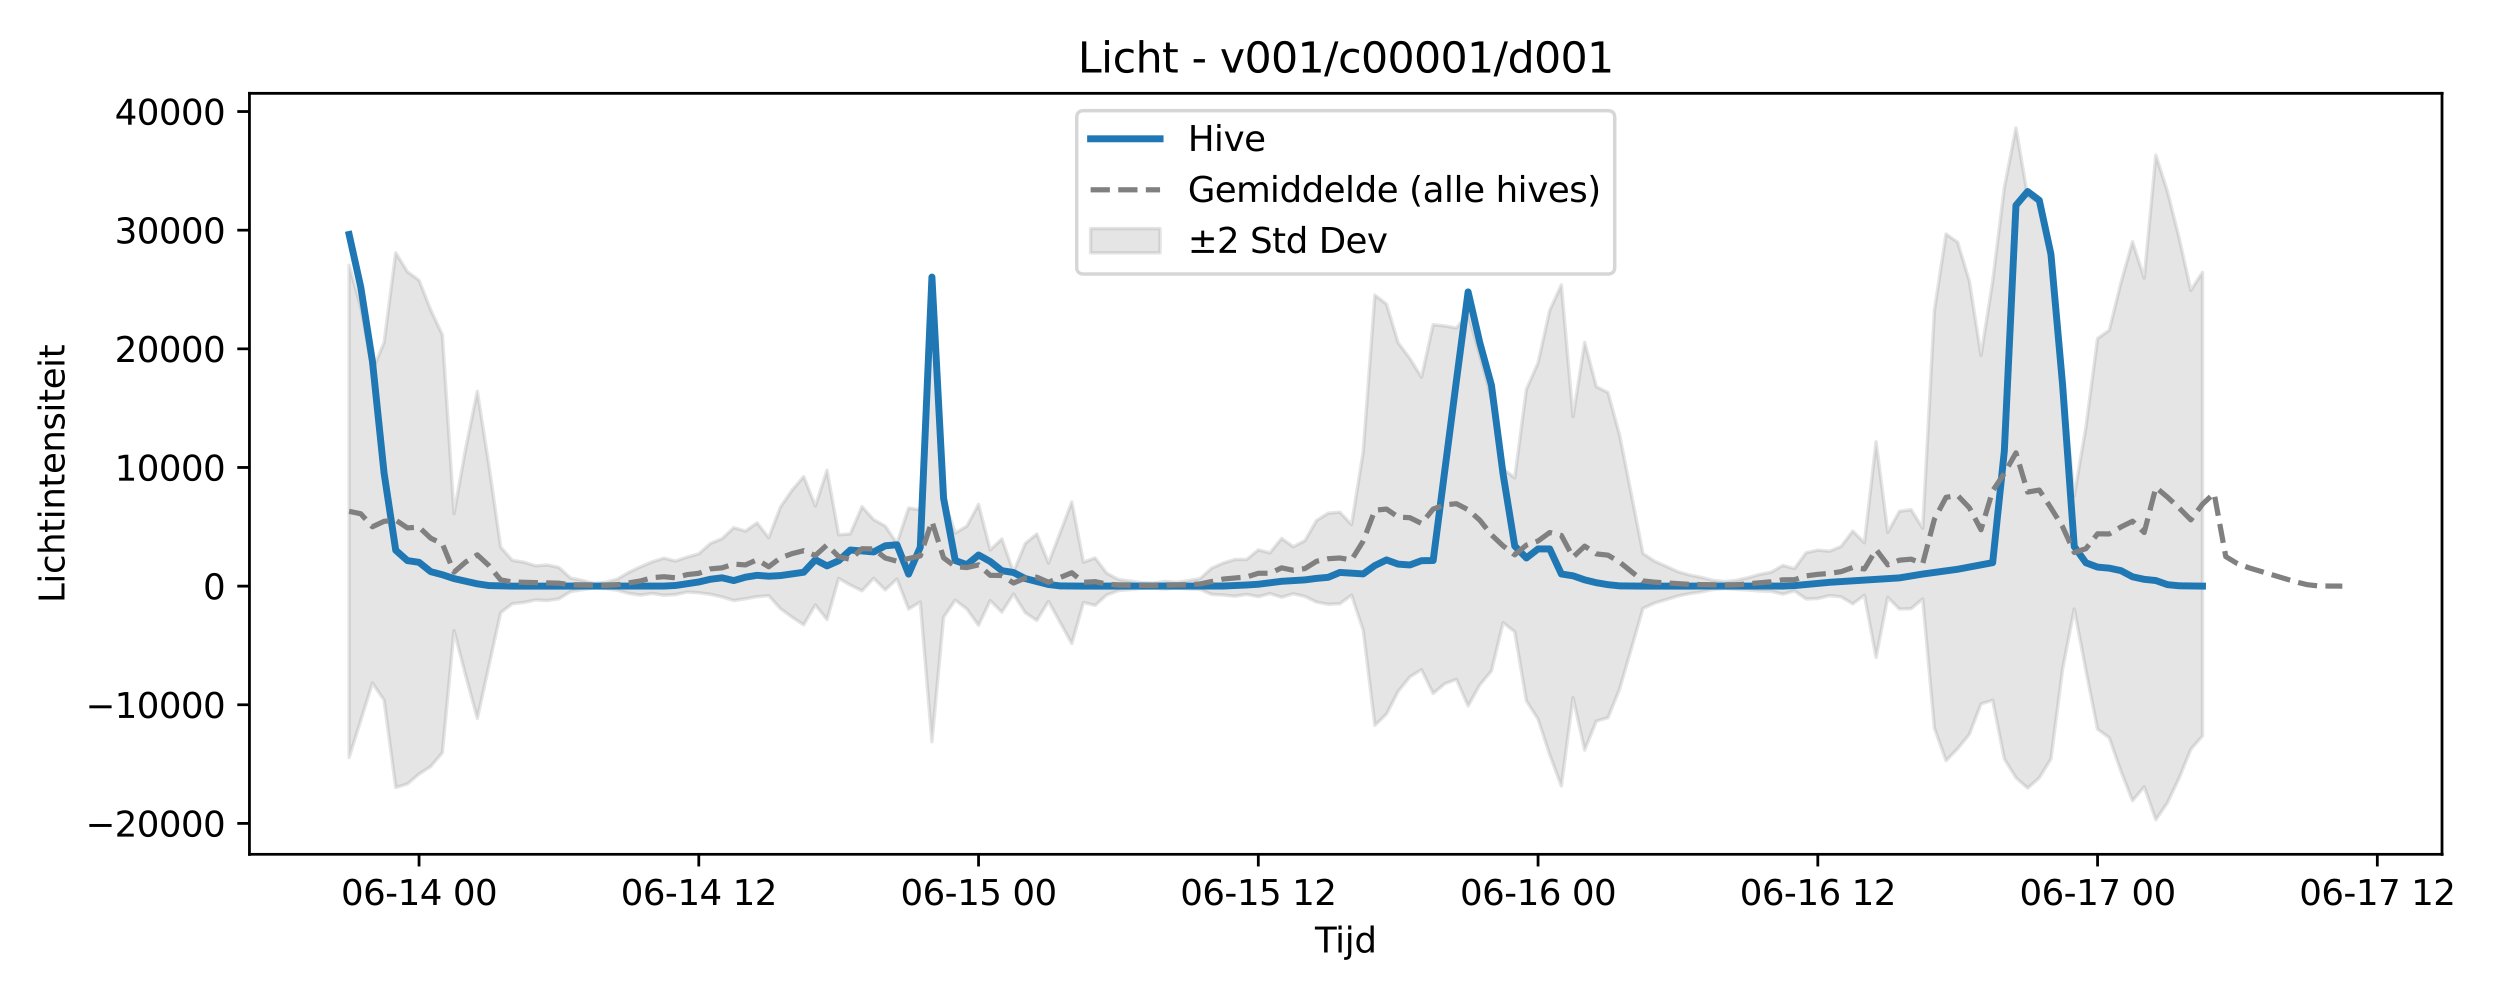 <?xml version="1.0" encoding="utf-8" standalone="no"?>
<!DOCTYPE svg PUBLIC "-//W3C//DTD SVG 1.1//EN"
  "http://www.w3.org/Graphics/SVG/1.1/DTD/svg11.dtd">
<svg xmlns:xlink="http://www.w3.org/1999/xlink" width="720pt" height="288pt" viewBox="0 0 720 288" xmlns="http://www.w3.org/2000/svg" version="1.1">
 <defs>
  <style type="text/css">*{stroke-linejoin: round; stroke-linecap: butt}</style>
 </defs>
 <g id="figure_1">
  <g id="patch_1">
   <path d="M 0 288 
L 720 288 
L 720 0 
L 0 0 
z
" style="fill: #ffffff"/>
  </g>
  <g id="axes_1">
   <g id="patch_2">
    <path d="M 71.84 246.04 
L 703.299 246.04 
L 703.299 26.88 
L 71.84 26.88 
z
" style="fill: #ffffff"/>
   </g>
   <g id="FillBetweenPolyCollection_1">
    <defs>
     <path id="m163618f707" d="M 100.543 -211.62 
L 100.543 -69.861 
L 103.9 -80.513 
L 107.257 -91.273 
L 110.614 -86.37 
L 113.971 -61.217 
L 117.328 -62.223 
L 120.685 -65.077 
L 124.042 -67.25 
L 127.399 -71.212 
L 130.756 -106.373 
L 134.113 -93.468 
L 137.47 -81.125 
L 140.827 -96.358 
L 144.184 -111.532 
L 147.541 -114.137 
L 150.898 -114.496 
L 154.255 -115.208 
L 157.612 -115.042 
L 160.969 -115.535 
L 164.326 -117.62 
L 167.683 -118.155 
L 171.041 -118.686 
L 174.398 -118.492 
L 177.755 -118.012 
L 181.112 -117.095 
L 184.469 -116.61 
L 187.826 -117.082 
L 191.183 -116.559 
L 194.54 -116.765 
L 197.897 -117.484 
L 201.254 -117.279 
L 204.611 -116.839 
L 207.968 -116.068 
L 211.325 -115.056 
L 214.682 -115.552 
L 218.039 -116.162 
L 221.396 -116.434 
L 224.753 -112.716 
L 228.11 -110.261 
L 231.467 -108.065 
L 234.824 -113.762 
L 238.181 -109.57 
L 241.538 -121.41 
L 244.895 -119.507 
L 248.252 -117.844 
L 251.609 -121.451 
L 254.966 -118.106 
L 258.324 -121.234 
L 261.681 -112.611 
L 265.038 -114.618 
L 268.395 -74.378 
L 271.752 -110.25 
L 275.109 -115.155 
L 278.466 -112.595 
L 281.823 -107.914 
L 285.18 -115.03 
L 288.537 -111.712 
L 291.894 -116.92 
L 295.251 -111.573 
L 298.608 -109.309 
L 301.965 -114.801 
L 305.322 -108.74 
L 308.679 -102.659 
L 312.036 -114.487 
L 315.393 -113.664 
L 318.75 -116.665 
L 322.107 -117.897 
L 325.464 -118.2 
L 328.821 -118.581 
L 332.178 -118.687 
L 335.535 -118.357 
L 338.892 -118.63 
L 342.25 -118.407 
L 345.607 -118.287 
L 348.964 -116.803 
L 352.321 -116.635 
L 355.678 -116.285 
L 359.035 -116.811 
L 362.392 -116.166 
L 365.749 -117.049 
L 369.106 -115.983 
L 372.463 -116.992 
L 375.82 -116.238 
L 379.177 -114.603 
L 382.534 -113.967 
L 385.891 -114.124 
L 389.248 -116.587 
L 392.605 -106.515 
L 395.962 -79.109 
L 399.319 -82.362 
L 402.676 -88.894 
L 406.033 -93.043 
L 409.39 -95.142 
L 412.747 -88.27 
L 416.104 -91.09 
L 419.461 -92.335 
L 422.818 -84.683 
L 426.176 -90.737 
L 429.533 -94.744 
L 432.89 -108.651 
L 436.247 -106.047 
L 439.604 -86.151 
L 442.961 -80.887 
L 446.318 -70.666 
L 449.675 -61.631 
L 453.032 -87.084 
L 456.389 -71.981 
L 459.746 -80.326 
L 463.103 -81.302 
L 466.46 -89.608 
L 469.817 -101.139 
L 473.174 -112.784 
L 476.531 -114.318 
L 479.888 -115.324 
L 483.245 -116.359 
L 486.602 -117.036 
L 489.959 -117.527 
L 493.316 -118.218 
L 496.673 -118.494 
L 500.03 -118.268 
L 503.387 -118.079 
L 506.744 -117.798 
L 510.101 -117.703 
L 513.459 -116.878 
L 516.816 -117.828 
L 520.173 -115.484 
L 523.53 -115.628 
L 526.887 -116.454 
L 530.244 -116.121 
L 533.601 -114.074 
L 536.958 -116.587 
L 540.315 -98.667 
L 543.672 -115.979 
L 547.029 -112.597 
L 550.386 -112.692 
L 553.743 -115.501 
L 557.1 -78.341 
L 560.457 -68.92 
L 563.814 -72.391 
L 567.171 -76.503 
L 570.528 -85.272 
L 573.885 -86.346 
L 577.242 -69.448 
L 580.599 -64.003 
L 583.956 -61.027 
L 587.313 -63.995 
L 590.67 -69.428 
L 594.027 -95.313 
L 597.385 -112.607 
L 600.742 -94.965 
L 604.099 -77.996 
L 607.456 -75.56 
L 610.813 -65.965 
L 614.17 -57.398 
L 617.527 -61.376 
L 620.884 -51.922 
L 624.241 -56.845 
L 627.598 -63.935 
L 630.955 -72.19 
L 634.312 -76.044 
L 634.312 -209.554 
L 634.312 -209.554 
L 630.955 -204.375 
L 627.598 -219.443 
L 624.241 -232.795 
L 620.884 -243.323 
L 617.527 -207.906 
L 614.17 -218.376 
L 610.813 -206.476 
L 607.456 -192.883 
L 604.099 -190.521 
L 600.742 -164.98 
L 597.385 -145.197 
L 594.027 -177.292 
L 590.67 -214.006 
L 587.313 -229.735 
L 583.956 -231.558 
L 580.599 -251.158 
L 577.242 -233.904 
L 573.885 -206.949 
L 570.528 -185.611 
L 567.171 -207.057 
L 563.814 -218.211 
L 560.457 -220.609 
L 557.1 -198.549 
L 553.743 -135.871 
L 550.386 -141.226 
L 547.029 -140.741 
L 543.672 -134.667 
L 540.315 -160.769 
L 536.958 -131.689 
L 533.601 -135.063 
L 530.244 -130.611 
L 526.887 -129.257 
L 523.53 -129.551 
L 520.173 -128.822 
L 516.816 -124.25 
L 513.459 -125.152 
L 510.101 -123.2 
L 506.744 -122.559 
L 503.387 -121.594 
L 500.03 -120.87 
L 496.673 -120.494 
L 493.316 -120.869 
L 489.959 -121.724 
L 486.602 -122.374 
L 483.245 -123.36 
L 479.888 -124.877 
L 476.531 -126.352 
L 473.174 -128.601 
L 469.817 -145.674 
L 466.46 -162.605 
L 463.103 -174.928 
L 459.746 -176.627 
L 456.389 -189.43 
L 453.032 -167.997 
L 449.675 -205.956 
L 446.318 -198.613 
L 442.961 -183.508 
L 439.604 -175.869 
L 436.247 -150.389 
L 432.89 -152.933 
L 429.533 -173.211 
L 426.176 -185.658 
L 422.818 -197.7 
L 419.461 -193.532 
L 416.104 -194.117 
L 412.747 -194.499 
L 409.39 -179.364 
L 406.033 -184.769 
L 402.676 -189.268 
L 399.319 -200.409 
L 395.962 -203.023 
L 392.605 -157.842 
L 389.248 -136.916 
L 385.891 -140.475 
L 382.534 -140.217 
L 379.177 -138.1 
L 375.82 -132.276 
L 372.463 -130.544 
L 369.106 -132.926 
L 365.749 -128.777 
L 362.392 -129.619 
L 359.035 -126.873 
L 355.678 -126.873 
L 352.321 -125.84 
L 348.964 -124.367 
L 345.607 -121.353 
L 342.25 -120.795 
L 338.892 -120.29 
L 335.535 -120.551 
L 332.178 -120.069 
L 328.821 -120.153 
L 325.464 -120.669 
L 322.107 -121.104 
L 318.75 -122.91 
L 315.393 -127.311 
L 312.036 -126.105 
L 308.679 -143.445 
L 305.322 -134.554 
L 301.965 -125.829 
L 298.608 -134.235 
L 295.251 -131.439 
L 291.894 -123.272 
L 288.537 -132.784 
L 285.18 -129.601 
L 281.823 -142.739 
L 278.466 -136.473 
L 275.109 -134.488 
L 271.752 -144.431 
L 268.395 -201.32 
L 265.038 -141.171 
L 261.681 -141.674 
L 258.324 -131.524 
L 254.966 -136.486 
L 251.609 -138.359 
L 248.252 -142.077 
L 244.895 -134.256 
L 241.538 -133.977 
L 238.181 -152.573 
L 234.824 -142.286 
L 231.467 -150.743 
L 228.11 -146.834 
L 224.753 -141.931 
L 221.396 -133.119 
L 218.039 -137.416 
L 214.682 -135.043 
L 211.325 -136.033 
L 207.968 -132.862 
L 204.611 -131.481 
L 201.254 -128.49 
L 197.897 -127.55 
L 194.54 -126.428 
L 191.183 -127.236 
L 187.826 -126.19 
L 184.469 -124.753 
L 181.112 -123.166 
L 177.755 -121.198 
L 174.398 -120.301 
L 171.041 -119.973 
L 167.683 -120.855 
L 164.326 -121.525 
L 160.969 -124.567 
L 157.612 -125.29 
L 154.255 -125.047 
L 150.898 -126.09 
L 147.541 -126.617 
L 144.184 -130.446 
L 140.827 -153.831 
L 137.47 -175.294 
L 134.113 -158.822 
L 130.756 -140.078 
L 127.399 -191.568 
L 124.042 -198.759 
L 120.685 -207.275 
L 117.328 -209.727 
L 113.971 -215.197 
L 110.614 -189.35 
L 107.257 -181.314 
L 103.9 -199.551 
L 100.543 -211.62 
z
" style="stroke: #808080; stroke-opacity: 0.2"/>
    </defs>
    <g clip-path="url(#p49233b7990)">
     <use xlink:href="#m163618f707" x="0" y="288" style="fill: #808080; fill-opacity: 0.2; stroke: #808080; stroke-opacity: 0.2"/>
    </g>
   </g>
   <g id="matplotlib.axis_1">
    <g id="xtick_1">
     <g id="line2d_1">
      <defs>
       <path id="me0aa6d636b" d="M 0 0 
L 0 3.5 
" style="stroke: #000000; stroke-width: 0.8"/>
      </defs>
      <g>
       <use xlink:href="#me0aa6d636b" x="120.685" y="246.04" style="stroke: #000000; stroke-width: 0.8"/>
      </g>
     </g>
     <g id="text_1">
      <!-- 06-14 00 -->
      <g transform="translate(98.204 260.638) scale(0.1 -0.1)">
       <defs>
        <path id="DejaVuSans-30" d="M 2034 4250 
Q 1547 4250 1301 3770 
Q 1056 3291 1056 2328 
Q 1056 1369 1301 889 
Q 1547 409 2034 409 
Q 2525 409 2770 889 
Q 3016 1369 3016 2328 
Q 3016 3291 2770 3770 
Q 2525 4250 2034 4250 
z
M 2034 4750 
Q 2819 4750 3233 4129 
Q 3647 3509 3647 2328 
Q 3647 1150 3233 529 
Q 2819 -91 2034 -91 
Q 1250 -91 836 529 
Q 422 1150 422 2328 
Q 422 3509 836 4129 
Q 1250 4750 2034 4750 
z
" transform="scale(0.016)"/>
        <path id="DejaVuSans-36" d="M 2113 2584 
Q 1688 2584 1439 2293 
Q 1191 2003 1191 1497 
Q 1191 994 1439 701 
Q 1688 409 2113 409 
Q 2538 409 2786 701 
Q 3034 994 3034 1497 
Q 3034 2003 2786 2293 
Q 2538 2584 2113 2584 
z
M 3366 4563 
L 3366 3988 
Q 3128 4100 2886 4159 
Q 2644 4219 2406 4219 
Q 1781 4219 1451 3797 
Q 1122 3375 1075 2522 
Q 1259 2794 1537 2939 
Q 1816 3084 2150 3084 
Q 2853 3084 3261 2657 
Q 3669 2231 3669 1497 
Q 3669 778 3244 343 
Q 2819 -91 2113 -91 
Q 1303 -91 875 529 
Q 447 1150 447 2328 
Q 447 3434 972 4092 
Q 1497 4750 2381 4750 
Q 2619 4750 2861 4703 
Q 3103 4656 3366 4563 
z
" transform="scale(0.016)"/>
        <path id="DejaVuSans-2d" d="M 313 2009 
L 1997 2009 
L 1997 1497 
L 313 1497 
L 313 2009 
z
" transform="scale(0.016)"/>
        <path id="DejaVuSans-31" d="M 794 531 
L 1825 531 
L 1825 4091 
L 703 3866 
L 703 4441 
L 1819 4666 
L 2450 4666 
L 2450 531 
L 3481 531 
L 3481 0 
L 794 0 
L 794 531 
z
" transform="scale(0.016)"/>
        <path id="DejaVuSans-34" d="M 2419 4116 
L 825 1625 
L 2419 1625 
L 2419 4116 
z
M 2253 4666 
L 3047 4666 
L 3047 1625 
L 3713 1625 
L 3713 1100 
L 3047 1100 
L 3047 0 
L 2419 0 
L 2419 1100 
L 313 1100 
L 313 1709 
L 2253 4666 
z
" transform="scale(0.016)"/>
        <path id="DejaVuSans-20" transform="scale(0.016)"/>
       </defs>
       <use xlink:href="#DejaVuSans-30"/>
       <use xlink:href="#DejaVuSans-36" transform="translate(63.623 0)"/>
       <use xlink:href="#DejaVuSans-2d" transform="translate(127.246 0)"/>
       <use xlink:href="#DejaVuSans-31" transform="translate(163.33 0)"/>
       <use xlink:href="#DejaVuSans-34" transform="translate(226.953 0)"/>
       <use xlink:href="#DejaVuSans-20" transform="translate(290.576 0)"/>
       <use xlink:href="#DejaVuSans-30" transform="translate(322.363 0)"/>
       <use xlink:href="#DejaVuSans-30" transform="translate(385.986 0)"/>
      </g>
     </g>
    </g>
    <g id="xtick_2">
     <g id="line2d_2">
      <g>
       <use xlink:href="#me0aa6d636b" x="201.254" y="246.04" style="stroke: #000000; stroke-width: 0.8"/>
      </g>
     </g>
     <g id="text_2">
      <!-- 06-14 12 -->
      <g transform="translate(178.773 260.638) scale(0.1 -0.1)">
       <defs>
        <path id="DejaVuSans-32" d="M 1228 531 
L 3431 531 
L 3431 0 
L 469 0 
L 469 531 
Q 828 903 1448 1529 
Q 2069 2156 2228 2338 
Q 2531 2678 2651 2914 
Q 2772 3150 2772 3378 
Q 2772 3750 2511 3984 
Q 2250 4219 1831 4219 
Q 1534 4219 1204 4116 
Q 875 4013 500 3803 
L 500 4441 
Q 881 4594 1212 4672 
Q 1544 4750 1819 4750 
Q 2544 4750 2975 4387 
Q 3406 4025 3406 3419 
Q 3406 3131 3298 2873 
Q 3191 2616 2906 2266 
Q 2828 2175 2409 1742 
Q 1991 1309 1228 531 
z
" transform="scale(0.016)"/>
       </defs>
       <use xlink:href="#DejaVuSans-30"/>
       <use xlink:href="#DejaVuSans-36" transform="translate(63.623 0)"/>
       <use xlink:href="#DejaVuSans-2d" transform="translate(127.246 0)"/>
       <use xlink:href="#DejaVuSans-31" transform="translate(163.33 0)"/>
       <use xlink:href="#DejaVuSans-34" transform="translate(226.953 0)"/>
       <use xlink:href="#DejaVuSans-20" transform="translate(290.576 0)"/>
       <use xlink:href="#DejaVuSans-31" transform="translate(322.363 0)"/>
       <use xlink:href="#DejaVuSans-32" transform="translate(385.986 0)"/>
      </g>
     </g>
    </g>
    <g id="xtick_3">
     <g id="line2d_3">
      <g>
       <use xlink:href="#me0aa6d636b" x="281.823" y="246.04" style="stroke: #000000; stroke-width: 0.8"/>
      </g>
     </g>
     <g id="text_3">
      <!-- 06-15 00 -->
      <g transform="translate(259.342 260.638) scale(0.1 -0.1)">
       <defs>
        <path id="DejaVuSans-35" d="M 691 4666 
L 3169 4666 
L 3169 4134 
L 1269 4134 
L 1269 2991 
Q 1406 3038 1543 3061 
Q 1681 3084 1819 3084 
Q 2600 3084 3056 2656 
Q 3513 2228 3513 1497 
Q 3513 744 3044 326 
Q 2575 -91 1722 -91 
Q 1428 -91 1123 -41 
Q 819 9 494 109 
L 494 744 
Q 775 591 1075 516 
Q 1375 441 1709 441 
Q 2250 441 2565 725 
Q 2881 1009 2881 1497 
Q 2881 1984 2565 2268 
Q 2250 2553 1709 2553 
Q 1456 2553 1204 2497 
Q 953 2441 691 2322 
L 691 4666 
z
" transform="scale(0.016)"/>
       </defs>
       <use xlink:href="#DejaVuSans-30"/>
       <use xlink:href="#DejaVuSans-36" transform="translate(63.623 0)"/>
       <use xlink:href="#DejaVuSans-2d" transform="translate(127.246 0)"/>
       <use xlink:href="#DejaVuSans-31" transform="translate(163.33 0)"/>
       <use xlink:href="#DejaVuSans-35" transform="translate(226.953 0)"/>
       <use xlink:href="#DejaVuSans-20" transform="translate(290.576 0)"/>
       <use xlink:href="#DejaVuSans-30" transform="translate(322.363 0)"/>
       <use xlink:href="#DejaVuSans-30" transform="translate(385.986 0)"/>
      </g>
     </g>
    </g>
    <g id="xtick_4">
     <g id="line2d_4">
      <g>
       <use xlink:href="#me0aa6d636b" x="362.392" y="246.04" style="stroke: #000000; stroke-width: 0.8"/>
      </g>
     </g>
     <g id="text_4">
      <!-- 06-15 12 -->
      <g transform="translate(339.911 260.638) scale(0.1 -0.1)">
       <use xlink:href="#DejaVuSans-30"/>
       <use xlink:href="#DejaVuSans-36" transform="translate(63.623 0)"/>
       <use xlink:href="#DejaVuSans-2d" transform="translate(127.246 0)"/>
       <use xlink:href="#DejaVuSans-31" transform="translate(163.33 0)"/>
       <use xlink:href="#DejaVuSans-35" transform="translate(226.953 0)"/>
       <use xlink:href="#DejaVuSans-20" transform="translate(290.576 0)"/>
       <use xlink:href="#DejaVuSans-31" transform="translate(322.363 0)"/>
       <use xlink:href="#DejaVuSans-32" transform="translate(385.986 0)"/>
      </g>
     </g>
    </g>
    <g id="xtick_5">
     <g id="line2d_5">
      <g>
       <use xlink:href="#me0aa6d636b" x="442.961" y="246.04" style="stroke: #000000; stroke-width: 0.8"/>
      </g>
     </g>
     <g id="text_5">
      <!-- 06-16 00 -->
      <g transform="translate(420.48 260.638) scale(0.1 -0.1)">
       <use xlink:href="#DejaVuSans-30"/>
       <use xlink:href="#DejaVuSans-36" transform="translate(63.623 0)"/>
       <use xlink:href="#DejaVuSans-2d" transform="translate(127.246 0)"/>
       <use xlink:href="#DejaVuSans-31" transform="translate(163.33 0)"/>
       <use xlink:href="#DejaVuSans-36" transform="translate(226.953 0)"/>
       <use xlink:href="#DejaVuSans-20" transform="translate(290.576 0)"/>
       <use xlink:href="#DejaVuSans-30" transform="translate(322.363 0)"/>
       <use xlink:href="#DejaVuSans-30" transform="translate(385.986 0)"/>
      </g>
     </g>
    </g>
    <g id="xtick_6">
     <g id="line2d_6">
      <g>
       <use xlink:href="#me0aa6d636b" x="523.53" y="246.04" style="stroke: #000000; stroke-width: 0.8"/>
      </g>
     </g>
     <g id="text_6">
      <!-- 06-16 12 -->
      <g transform="translate(501.049 260.638) scale(0.1 -0.1)">
       <use xlink:href="#DejaVuSans-30"/>
       <use xlink:href="#DejaVuSans-36" transform="translate(63.623 0)"/>
       <use xlink:href="#DejaVuSans-2d" transform="translate(127.246 0)"/>
       <use xlink:href="#DejaVuSans-31" transform="translate(163.33 0)"/>
       <use xlink:href="#DejaVuSans-36" transform="translate(226.953 0)"/>
       <use xlink:href="#DejaVuSans-20" transform="translate(290.576 0)"/>
       <use xlink:href="#DejaVuSans-31" transform="translate(322.363 0)"/>
       <use xlink:href="#DejaVuSans-32" transform="translate(385.986 0)"/>
      </g>
     </g>
    </g>
    <g id="xtick_7">
     <g id="line2d_7">
      <g>
       <use xlink:href="#me0aa6d636b" x="604.099" y="246.04" style="stroke: #000000; stroke-width: 0.8"/>
      </g>
     </g>
     <g id="text_7">
      <!-- 06-17 00 -->
      <g transform="translate(581.618 260.638) scale(0.1 -0.1)">
       <defs>
        <path id="DejaVuSans-37" d="M 525 4666 
L 3525 4666 
L 3525 4397 
L 1831 0 
L 1172 0 
L 2766 4134 
L 525 4134 
L 525 4666 
z
" transform="scale(0.016)"/>
       </defs>
       <use xlink:href="#DejaVuSans-30"/>
       <use xlink:href="#DejaVuSans-36" transform="translate(63.623 0)"/>
       <use xlink:href="#DejaVuSans-2d" transform="translate(127.246 0)"/>
       <use xlink:href="#DejaVuSans-31" transform="translate(163.33 0)"/>
       <use xlink:href="#DejaVuSans-37" transform="translate(226.953 0)"/>
       <use xlink:href="#DejaVuSans-20" transform="translate(290.576 0)"/>
       <use xlink:href="#DejaVuSans-30" transform="translate(322.363 0)"/>
       <use xlink:href="#DejaVuSans-30" transform="translate(385.986 0)"/>
      </g>
     </g>
    </g>
    <g id="xtick_8">
     <g id="line2d_8">
      <g>
       <use xlink:href="#me0aa6d636b" x="684.668" y="246.04" style="stroke: #000000; stroke-width: 0.8"/>
      </g>
     </g>
     <g id="text_8">
      <!-- 06-17 12 -->
      <g transform="translate(662.187 260.638) scale(0.1 -0.1)">
       <use xlink:href="#DejaVuSans-30"/>
       <use xlink:href="#DejaVuSans-36" transform="translate(63.623 0)"/>
       <use xlink:href="#DejaVuSans-2d" transform="translate(127.246 0)"/>
       <use xlink:href="#DejaVuSans-31" transform="translate(163.33 0)"/>
       <use xlink:href="#DejaVuSans-37" transform="translate(226.953 0)"/>
       <use xlink:href="#DejaVuSans-20" transform="translate(290.576 0)"/>
       <use xlink:href="#DejaVuSans-31" transform="translate(322.363 0)"/>
       <use xlink:href="#DejaVuSans-32" transform="translate(385.986 0)"/>
      </g>
     </g>
    </g>
    <g id="text_9">
     <!-- Tijd -->
     <g transform="translate(378.72 274.317) scale(0.1 -0.1)">
      <defs>
       <path id="DejaVuSans-54" d="M -19 4666 
L 3928 4666 
L 3928 4134 
L 2272 4134 
L 2272 0 
L 1638 0 
L 1638 4134 
L -19 4134 
L -19 4666 
z
" transform="scale(0.016)"/>
       <path id="DejaVuSans-69" d="M 603 3500 
L 1178 3500 
L 1178 0 
L 603 0 
L 603 3500 
z
M 603 4863 
L 1178 4863 
L 1178 4134 
L 603 4134 
L 603 4863 
z
" transform="scale(0.016)"/>
       <path id="DejaVuSans-6a" d="M 603 3500 
L 1178 3500 
L 1178 -63 
Q 1178 -731 923 -1031 
Q 669 -1331 103 -1331 
L -116 -1331 
L -116 -844 
L 38 -844 
Q 366 -844 484 -692 
Q 603 -541 603 -63 
L 603 3500 
z
M 603 4863 
L 1178 4863 
L 1178 4134 
L 603 4134 
L 603 4863 
z
" transform="scale(0.016)"/>
       <path id="DejaVuSans-64" d="M 2906 2969 
L 2906 4863 
L 3481 4863 
L 3481 0 
L 2906 0 
L 2906 525 
Q 2725 213 2448 61 
Q 2172 -91 1784 -91 
Q 1150 -91 751 415 
Q 353 922 353 1747 
Q 353 2572 751 3078 
Q 1150 3584 1784 3584 
Q 2172 3584 2448 3432 
Q 2725 3281 2906 2969 
z
M 947 1747 
Q 947 1113 1208 752 
Q 1469 391 1925 391 
Q 2381 391 2643 752 
Q 2906 1113 2906 1747 
Q 2906 2381 2643 2742 
Q 2381 3103 1925 3103 
Q 1469 3103 1208 2742 
Q 947 2381 947 1747 
z
" transform="scale(0.016)"/>
      </defs>
      <use xlink:href="#DejaVuSans-54"/>
      <use xlink:href="#DejaVuSans-69" transform="translate(57.959 0)"/>
      <use xlink:href="#DejaVuSans-6a" transform="translate(85.742 0)"/>
      <use xlink:href="#DejaVuSans-64" transform="translate(113.525 0)"/>
     </g>
    </g>
   </g>
   <g id="matplotlib.axis_2">
    <g id="ytick_1">
     <g id="line2d_9">
      <defs>
       <path id="mebcb26f16f" d="M 0 0 
L -3.5 0 
" style="stroke: #000000; stroke-width: 0.8"/>
      </defs>
      <g>
       <use xlink:href="#mebcb26f16f" x="71.84" y="237.143" style="stroke: #000000; stroke-width: 0.8"/>
      </g>
     </g>
     <g id="text_10">
      <!-- −20000 -->
      <g transform="translate(24.648 240.943) scale(0.1 -0.1)">
       <defs>
        <path id="DejaVuSans-2212" d="M 678 2272 
L 4684 2272 
L 4684 1741 
L 678 1741 
L 678 2272 
z
" transform="scale(0.016)"/>
       </defs>
       <use xlink:href="#DejaVuSans-2212"/>
       <use xlink:href="#DejaVuSans-32" transform="translate(83.789 0)"/>
       <use xlink:href="#DejaVuSans-30" transform="translate(147.412 0)"/>
       <use xlink:href="#DejaVuSans-30" transform="translate(211.035 0)"/>
       <use xlink:href="#DejaVuSans-30" transform="translate(274.658 0)"/>
       <use xlink:href="#DejaVuSans-30" transform="translate(338.281 0)"/>
      </g>
     </g>
    </g>
    <g id="ytick_2">
     <g id="line2d_10">
      <g>
       <use xlink:href="#mebcb26f16f" x="71.84" y="202.973" style="stroke: #000000; stroke-width: 0.8"/>
      </g>
     </g>
     <g id="text_11">
      <!-- −10000 -->
      <g transform="translate(24.648 206.772) scale(0.1 -0.1)">
       <use xlink:href="#DejaVuSans-2212"/>
       <use xlink:href="#DejaVuSans-31" transform="translate(83.789 0)"/>
       <use xlink:href="#DejaVuSans-30" transform="translate(147.412 0)"/>
       <use xlink:href="#DejaVuSans-30" transform="translate(211.035 0)"/>
       <use xlink:href="#DejaVuSans-30" transform="translate(274.658 0)"/>
       <use xlink:href="#DejaVuSans-30" transform="translate(338.281 0)"/>
      </g>
     </g>
    </g>
    <g id="ytick_3">
     <g id="line2d_11">
      <g>
       <use xlink:href="#mebcb26f16f" x="71.84" y="168.802" style="stroke: #000000; stroke-width: 0.8"/>
      </g>
     </g>
     <g id="text_12">
      <!-- 0 -->
      <g transform="translate(58.477 172.601) scale(0.1 -0.1)">
       <use xlink:href="#DejaVuSans-30"/>
      </g>
     </g>
    </g>
    <g id="ytick_4">
     <g id="line2d_12">
      <g>
       <use xlink:href="#mebcb26f16f" x="71.84" y="134.632" style="stroke: #000000; stroke-width: 0.8"/>
      </g>
     </g>
     <g id="text_13">
      <!-- 10000 -->
      <g transform="translate(33.028 138.431) scale(0.1 -0.1)">
       <use xlink:href="#DejaVuSans-31"/>
       <use xlink:href="#DejaVuSans-30" transform="translate(63.623 0)"/>
       <use xlink:href="#DejaVuSans-30" transform="translate(127.246 0)"/>
       <use xlink:href="#DejaVuSans-30" transform="translate(190.869 0)"/>
       <use xlink:href="#DejaVuSans-30" transform="translate(254.492 0)"/>
      </g>
     </g>
    </g>
    <g id="ytick_5">
     <g id="line2d_13">
      <g>
       <use xlink:href="#mebcb26f16f" x="71.84" y="100.461" style="stroke: #000000; stroke-width: 0.8"/>
      </g>
     </g>
     <g id="text_14">
      <!-- 20000 -->
      <g transform="translate(33.028 104.26) scale(0.1 -0.1)">
       <use xlink:href="#DejaVuSans-32"/>
       <use xlink:href="#DejaVuSans-30" transform="translate(63.623 0)"/>
       <use xlink:href="#DejaVuSans-30" transform="translate(127.246 0)"/>
       <use xlink:href="#DejaVuSans-30" transform="translate(190.869 0)"/>
       <use xlink:href="#DejaVuSans-30" transform="translate(254.492 0)"/>
      </g>
     </g>
    </g>
    <g id="ytick_6">
     <g id="line2d_14">
      <g>
       <use xlink:href="#mebcb26f16f" x="71.84" y="66.291" style="stroke: #000000; stroke-width: 0.8"/>
      </g>
     </g>
     <g id="text_15">
      <!-- 30000 -->
      <g transform="translate(33.028 70.09) scale(0.1 -0.1)">
       <defs>
        <path id="DejaVuSans-33" d="M 2597 2516 
Q 3050 2419 3304 2112 
Q 3559 1806 3559 1356 
Q 3559 666 3084 287 
Q 2609 -91 1734 -91 
Q 1441 -91 1130 -33 
Q 819 25 488 141 
L 488 750 
Q 750 597 1062 519 
Q 1375 441 1716 441 
Q 2309 441 2620 675 
Q 2931 909 2931 1356 
Q 2931 1769 2642 2001 
Q 2353 2234 1838 2234 
L 1294 2234 
L 1294 2753 
L 1863 2753 
Q 2328 2753 2575 2939 
Q 2822 3125 2822 3475 
Q 2822 3834 2567 4026 
Q 2313 4219 1838 4219 
Q 1578 4219 1281 4162 
Q 984 4106 628 3988 
L 628 4550 
Q 988 4650 1302 4700 
Q 1616 4750 1894 4750 
Q 2613 4750 3031 4423 
Q 3450 4097 3450 3541 
Q 3450 3153 3228 2886 
Q 3006 2619 2597 2516 
z
" transform="scale(0.016)"/>
       </defs>
       <use xlink:href="#DejaVuSans-33"/>
       <use xlink:href="#DejaVuSans-30" transform="translate(63.623 0)"/>
       <use xlink:href="#DejaVuSans-30" transform="translate(127.246 0)"/>
       <use xlink:href="#DejaVuSans-30" transform="translate(190.869 0)"/>
       <use xlink:href="#DejaVuSans-30" transform="translate(254.492 0)"/>
      </g>
     </g>
    </g>
    <g id="ytick_7">
     <g id="line2d_15">
      <g>
       <use xlink:href="#mebcb26f16f" x="71.84" y="32.12" style="stroke: #000000; stroke-width: 0.8"/>
      </g>
     </g>
     <g id="text_16">
      <!-- 40000 -->
      <g transform="translate(33.028 35.919) scale(0.1 -0.1)">
       <use xlink:href="#DejaVuSans-34"/>
       <use xlink:href="#DejaVuSans-30" transform="translate(63.623 0)"/>
       <use xlink:href="#DejaVuSans-30" transform="translate(127.246 0)"/>
       <use xlink:href="#DejaVuSans-30" transform="translate(190.869 0)"/>
       <use xlink:href="#DejaVuSans-30" transform="translate(254.492 0)"/>
      </g>
     </g>
    </g>
    <g id="text_17">
     <!-- Lichtintensiteit -->
     <g transform="translate(18.568 173.656) rotate(-90) scale(0.1 -0.1)">
      <defs>
       <path id="DejaVuSans-4c" d="M 628 4666 
L 1259 4666 
L 1259 531 
L 3531 531 
L 3531 0 
L 628 0 
L 628 4666 
z
" transform="scale(0.016)"/>
       <path id="DejaVuSans-63" d="M 3122 3366 
L 3122 2828 
Q 2878 2963 2633 3030 
Q 2388 3097 2138 3097 
Q 1578 3097 1268 2742 
Q 959 2388 959 1747 
Q 959 1106 1268 751 
Q 1578 397 2138 397 
Q 2388 397 2633 464 
Q 2878 531 3122 666 
L 3122 134 
Q 2881 22 2623 -34 
Q 2366 -91 2075 -91 
Q 1284 -91 818 406 
Q 353 903 353 1747 
Q 353 2603 823 3093 
Q 1294 3584 2113 3584 
Q 2378 3584 2631 3529 
Q 2884 3475 3122 3366 
z
" transform="scale(0.016)"/>
       <path id="DejaVuSans-68" d="M 3513 2113 
L 3513 0 
L 2938 0 
L 2938 2094 
Q 2938 2591 2744 2837 
Q 2550 3084 2163 3084 
Q 1697 3084 1428 2787 
Q 1159 2491 1159 1978 
L 1159 0 
L 581 0 
L 581 4863 
L 1159 4863 
L 1159 2956 
Q 1366 3272 1645 3428 
Q 1925 3584 2291 3584 
Q 2894 3584 3203 3211 
Q 3513 2838 3513 2113 
z
" transform="scale(0.016)"/>
       <path id="DejaVuSans-74" d="M 1172 4494 
L 1172 3500 
L 2356 3500 
L 2356 3053 
L 1172 3053 
L 1172 1153 
Q 1172 725 1289 603 
Q 1406 481 1766 481 
L 2356 481 
L 2356 0 
L 1766 0 
Q 1100 0 847 248 
Q 594 497 594 1153 
L 594 3053 
L 172 3053 
L 172 3500 
L 594 3500 
L 594 4494 
L 1172 4494 
z
" transform="scale(0.016)"/>
       <path id="DejaVuSans-6e" d="M 3513 2113 
L 3513 0 
L 2938 0 
L 2938 2094 
Q 2938 2591 2744 2837 
Q 2550 3084 2163 3084 
Q 1697 3084 1428 2787 
Q 1159 2491 1159 1978 
L 1159 0 
L 581 0 
L 581 3500 
L 1159 3500 
L 1159 2956 
Q 1366 3272 1645 3428 
Q 1925 3584 2291 3584 
Q 2894 3584 3203 3211 
Q 3513 2838 3513 2113 
z
" transform="scale(0.016)"/>
       <path id="DejaVuSans-65" d="M 3597 1894 
L 3597 1613 
L 953 1613 
Q 991 1019 1311 708 
Q 1631 397 2203 397 
Q 2534 397 2845 478 
Q 3156 559 3463 722 
L 3463 178 
Q 3153 47 2828 -22 
Q 2503 -91 2169 -91 
Q 1331 -91 842 396 
Q 353 884 353 1716 
Q 353 2575 817 3079 
Q 1281 3584 2069 3584 
Q 2775 3584 3186 3129 
Q 3597 2675 3597 1894 
z
M 3022 2063 
Q 3016 2534 2758 2815 
Q 2500 3097 2075 3097 
Q 1594 3097 1305 2825 
Q 1016 2553 972 2059 
L 3022 2063 
z
" transform="scale(0.016)"/>
       <path id="DejaVuSans-73" d="M 2834 3397 
L 2834 2853 
Q 2591 2978 2328 3040 
Q 2066 3103 1784 3103 
Q 1356 3103 1142 2972 
Q 928 2841 928 2578 
Q 928 2378 1081 2264 
Q 1234 2150 1697 2047 
L 1894 2003 
Q 2506 1872 2764 1633 
Q 3022 1394 3022 966 
Q 3022 478 2636 193 
Q 2250 -91 1575 -91 
Q 1294 -91 989 -36 
Q 684 19 347 128 
L 347 722 
Q 666 556 975 473 
Q 1284 391 1588 391 
Q 1994 391 2212 530 
Q 2431 669 2431 922 
Q 2431 1156 2273 1281 
Q 2116 1406 1581 1522 
L 1381 1569 
Q 847 1681 609 1914 
Q 372 2147 372 2553 
Q 372 3047 722 3315 
Q 1072 3584 1716 3584 
Q 2034 3584 2315 3537 
Q 2597 3491 2834 3397 
z
" transform="scale(0.016)"/>
      </defs>
      <use xlink:href="#DejaVuSans-4c"/>
      <use xlink:href="#DejaVuSans-69" transform="translate(55.713 0)"/>
      <use xlink:href="#DejaVuSans-63" transform="translate(83.496 0)"/>
      <use xlink:href="#DejaVuSans-68" transform="translate(138.477 0)"/>
      <use xlink:href="#DejaVuSans-74" transform="translate(201.855 0)"/>
      <use xlink:href="#DejaVuSans-69" transform="translate(241.064 0)"/>
      <use xlink:href="#DejaVuSans-6e" transform="translate(268.848 0)"/>
      <use xlink:href="#DejaVuSans-74" transform="translate(332.227 0)"/>
      <use xlink:href="#DejaVuSans-65" transform="translate(371.436 0)"/>
      <use xlink:href="#DejaVuSans-6e" transform="translate(432.959 0)"/>
      <use xlink:href="#DejaVuSans-73" transform="translate(496.338 0)"/>
      <use xlink:href="#DejaVuSans-69" transform="translate(548.438 0)"/>
      <use xlink:href="#DejaVuSans-74" transform="translate(576.221 0)"/>
      <use xlink:href="#DejaVuSans-65" transform="translate(615.43 0)"/>
      <use xlink:href="#DejaVuSans-69" transform="translate(676.953 0)"/>
      <use xlink:href="#DejaVuSans-74" transform="translate(704.736 0)"/>
     </g>
    </g>
   </g>
   <g id="line2d_16">
    <path d="M 100.543 67.532 
L 103.9 82.696 
L 107.257 104.046 
L 110.614 136.254 
L 113.971 158.478 
L 117.328 161.452 
L 120.685 161.953 
L 124.042 164.633 
L 127.399 165.525 
L 130.756 166.639 
L 137.47 168.146 
L 140.827 168.648 
L 147.541 168.802 
L 191.183 168.786 
L 194.54 168.62 
L 201.254 167.605 
L 204.611 166.826 
L 207.968 166.414 
L 211.325 167.205 
L 214.682 166.235 
L 218.039 165.69 
L 221.396 165.95 
L 224.753 165.769 
L 231.467 164.806 
L 234.824 161.203 
L 238.181 162.978 
L 241.538 161.497 
L 244.895 158.408 
L 251.609 158.955 
L 254.966 157.185 
L 258.324 156.895 
L 261.681 165.339 
L 265.038 157.602 
L 268.395 79.796 
L 271.752 143.503 
L 275.109 161.436 
L 278.466 162.636 
L 281.823 159.846 
L 285.18 161.706 
L 288.537 164.351 
L 291.894 164.883 
L 295.251 166.615 
L 301.965 168.341 
L 305.322 168.743 
L 312.036 168.802 
L 352.321 168.776 
L 359.035 168.477 
L 362.392 168.262 
L 369.106 167.417 
L 375.82 167.008 
L 379.177 166.571 
L 382.534 166.268 
L 385.891 164.86 
L 392.605 165.28 
L 395.962 162.874 
L 399.319 161.261 
L 402.676 162.47 
L 406.033 162.71 
L 409.39 161.473 
L 412.747 161.434 
L 419.461 109.513 
L 422.818 84.075 
L 426.176 98.672 
L 429.533 110.949 
L 432.89 136.56 
L 436.247 157.248 
L 439.604 160.695 
L 442.961 158.091 
L 446.318 158.095 
L 449.675 165.309 
L 453.032 165.832 
L 456.389 166.999 
L 459.746 167.82 
L 463.103 168.386 
L 466.46 168.735 
L 473.174 168.802 
L 513.459 168.784 
L 516.816 168.646 
L 526.887 167.704 
L 547.029 166.43 
L 553.743 165.326 
L 563.814 163.944 
L 573.885 162.048 
L 577.242 129.966 
L 580.599 59.131 
L 583.956 55.16 
L 587.313 57.682 
L 590.67 73.217 
L 594.027 110.864 
L 597.385 157.4 
L 600.742 162.083 
L 604.099 163.326 
L 607.456 163.627 
L 610.813 164.338 
L 614.17 166.12 
L 617.527 166.847 
L 620.884 167.198 
L 624.241 168.384 
L 627.598 168.711 
L 634.312 168.802 
L 634.312 168.802 
" clip-path="url(#p49233b7990)" style="fill: none; stroke: #1f77b4; stroke-width: 2; stroke-linecap: square"/>
   </g>
   <g id="line2d_17">
    <path d="M 100.543 147.26 
L 103.9 147.968 
L 107.257 151.707 
L 110.614 150.14 
L 113.971 149.793 
L 117.328 152.025 
L 120.685 151.824 
L 124.042 154.995 
L 127.399 156.61 
L 130.756 164.774 
L 134.113 161.855 
L 137.47 159.79 
L 140.827 162.906 
L 144.184 167.011 
L 147.541 167.623 
L 160.969 167.949 
L 164.326 168.428 
L 174.398 168.604 
L 177.755 168.395 
L 184.469 167.319 
L 187.826 166.364 
L 191.183 166.102 
L 194.54 166.404 
L 197.897 165.483 
L 201.254 165.116 
L 204.611 163.84 
L 207.968 163.535 
L 211.325 162.455 
L 214.682 162.702 
L 218.039 161.211 
L 221.396 163.223 
L 224.753 160.676 
L 228.11 159.452 
L 231.467 158.596 
L 234.824 159.976 
L 238.181 156.929 
L 241.538 160.306 
L 244.895 161.119 
L 248.252 158.039 
L 251.609 158.095 
L 254.966 160.704 
L 258.324 161.621 
L 265.038 160.105 
L 268.395 150.151 
L 271.752 160.659 
L 275.109 163.179 
L 278.466 163.466 
L 281.823 162.673 
L 285.18 165.684 
L 288.537 165.752 
L 291.894 167.904 
L 295.251 166.494 
L 298.608 166.228 
L 301.965 167.685 
L 308.679 164.948 
L 312.036 167.704 
L 315.393 167.513 
L 318.75 168.212 
L 322.107 168.499 
L 332.178 168.622 
L 342.25 168.399 
L 345.607 168.18 
L 352.321 166.763 
L 359.035 166.158 
L 362.392 165.108 
L 365.749 165.087 
L 369.106 163.545 
L 372.463 164.232 
L 375.82 163.743 
L 379.177 161.648 
L 382.534 160.908 
L 385.891 160.701 
L 389.248 161.249 
L 392.605 155.822 
L 395.962 146.934 
L 399.319 146.614 
L 402.676 148.919 
L 406.033 149.094 
L 409.39 150.747 
L 412.747 146.616 
L 416.104 145.396 
L 419.461 145.066 
L 422.818 146.808 
L 426.176 149.803 
L 429.533 154.022 
L 432.89 157.208 
L 436.247 159.782 
L 439.604 156.99 
L 442.961 155.803 
L 446.318 153.361 
L 449.675 154.206 
L 453.032 160.459 
L 456.389 157.294 
L 459.746 159.523 
L 463.103 159.885 
L 466.46 161.893 
L 473.174 167.308 
L 476.531 167.665 
L 486.602 168.295 
L 496.673 168.506 
L 500.03 168.431 
L 510.101 167.549 
L 513.459 166.985 
L 516.816 166.961 
L 520.173 165.847 
L 523.53 165.41 
L 526.887 165.144 
L 530.244 164.634 
L 533.601 163.431 
L 536.958 163.862 
L 540.315 158.282 
L 543.672 162.677 
L 547.029 161.331 
L 550.386 161.041 
L 553.743 162.314 
L 557.1 149.555 
L 560.457 143.235 
L 563.814 142.699 
L 567.171 146.22 
L 570.528 152.559 
L 573.885 141.352 
L 577.242 136.324 
L 580.599 130.419 
L 583.956 141.707 
L 587.313 141.135 
L 590.67 146.283 
L 594.027 151.697 
L 597.385 159.098 
L 600.742 158.027 
L 604.099 153.741 
L 607.456 153.778 
L 610.813 151.779 
L 614.17 150.113 
L 617.527 153.359 
L 620.884 140.378 
L 624.241 143.18 
L 627.598 146.311 
L 630.955 149.717 
L 634.312 145.201 
L 637.669 142.074 
L 641.026 160.302 
L 644.383 162.322 
L 647.74 163.54 
L 661.168 167.58 
L 664.525 168.4 
L 667.882 168.761 
L 674.596 168.802 
L 674.596 168.802 
" clip-path="url(#p49233b7990)" style="fill: none; stroke-dasharray: 5.55,2.4; stroke-dashoffset: 0; stroke: #808080; stroke-width: 1.5"/>
   </g>
   <g id="patch_3">
    <path d="M 71.84 246.04 
L 71.84 26.88 
" style="fill: none; stroke: #000000; stroke-width: 0.8; stroke-linejoin: miter; stroke-linecap: square"/>
   </g>
   <g id="patch_4">
    <path d="M 703.299 246.04 
L 703.299 26.88 
" style="fill: none; stroke: #000000; stroke-width: 0.8; stroke-linejoin: miter; stroke-linecap: square"/>
   </g>
   <g id="patch_5">
    <path d="M 71.84 246.04 
L 703.299 246.04 
" style="fill: none; stroke: #000000; stroke-width: 0.8; stroke-linejoin: miter; stroke-linecap: square"/>
   </g>
   <g id="patch_6">
    <path d="M 71.84 26.88 
L 703.299 26.88 
" style="fill: none; stroke: #000000; stroke-width: 0.8; stroke-linejoin: miter; stroke-linecap: square"/>
   </g>
   <g id="text_18">
    <!-- Licht - v001/c00001/d001 -->
    <g transform="translate(310.433 20.88) scale(0.12 -0.12)">
     <defs>
      <path id="DejaVuSans-76" d="M 191 3500 
L 800 3500 
L 1894 563 
L 2988 3500 
L 3597 3500 
L 2284 0 
L 1503 0 
L 191 3500 
z
" transform="scale(0.016)"/>
      <path id="DejaVuSans-2f" d="M 1625 4666 
L 2156 4666 
L 531 -594 
L 0 -594 
L 1625 4666 
z
" transform="scale(0.016)"/>
     </defs>
     <use xlink:href="#DejaVuSans-4c"/>
     <use xlink:href="#DejaVuSans-69" transform="translate(55.713 0)"/>
     <use xlink:href="#DejaVuSans-63" transform="translate(83.496 0)"/>
     <use xlink:href="#DejaVuSans-68" transform="translate(138.477 0)"/>
     <use xlink:href="#DejaVuSans-74" transform="translate(201.855 0)"/>
     <use xlink:href="#DejaVuSans-20" transform="translate(241.064 0)"/>
     <use xlink:href="#DejaVuSans-2d" transform="translate(272.852 0)"/>
     <use xlink:href="#DejaVuSans-20" transform="translate(308.936 0)"/>
     <use xlink:href="#DejaVuSans-76" transform="translate(340.723 0)"/>
     <use xlink:href="#DejaVuSans-30" transform="translate(399.902 0)"/>
     <use xlink:href="#DejaVuSans-30" transform="translate(463.525 0)"/>
     <use xlink:href="#DejaVuSans-31" transform="translate(527.148 0)"/>
     <use xlink:href="#DejaVuSans-2f" transform="translate(590.771 0)"/>
     <use xlink:href="#DejaVuSans-63" transform="translate(624.463 0)"/>
     <use xlink:href="#DejaVuSans-30" transform="translate(679.443 0)"/>
     <use xlink:href="#DejaVuSans-30" transform="translate(743.066 0)"/>
     <use xlink:href="#DejaVuSans-30" transform="translate(806.689 0)"/>
     <use xlink:href="#DejaVuSans-30" transform="translate(870.312 0)"/>
     <use xlink:href="#DejaVuSans-31" transform="translate(933.936 0)"/>
     <use xlink:href="#DejaVuSans-2f" transform="translate(997.559 0)"/>
     <use xlink:href="#DejaVuSans-64" transform="translate(1031.25 0)"/>
     <use xlink:href="#DejaVuSans-30" transform="translate(1094.727 0)"/>
     <use xlink:href="#DejaVuSans-30" transform="translate(1158.35 0)"/>
     <use xlink:href="#DejaVuSans-31" transform="translate(1221.973 0)"/>
    </g>
   </g>
   <g id="legend_1">
    <g id="patch_7">
     <path d="M 312.098 78.914 
L 463.041 78.914 
Q 465.041 78.914 465.041 76.914 
L 465.041 33.88 
Q 465.041 31.88 463.041 31.88 
L 312.098 31.88 
Q 310.098 31.88 310.098 33.88 
L 310.098 76.914 
Q 310.098 78.914 312.098 78.914 
z
" style="fill: #ffffff; opacity: 0.8; stroke: #cccccc; stroke-linejoin: miter"/>
    </g>
    <g id="line2d_18">
     <path d="M 314.098 39.978 
L 324.098 39.978 
L 334.098 39.978 
" style="fill: none; stroke: #1f77b4; stroke-width: 2; stroke-linecap: square"/>
    </g>
    <g id="text_19">
     <!-- Hive -->
     <g transform="translate(342.098 43.478) scale(0.1 -0.1)">
      <defs>
       <path id="DejaVuSans-48" d="M 628 4666 
L 1259 4666 
L 1259 2753 
L 3553 2753 
L 3553 4666 
L 4184 4666 
L 4184 0 
L 3553 0 
L 3553 2222 
L 1259 2222 
L 1259 0 
L 628 0 
L 628 4666 
z
" transform="scale(0.016)"/>
      </defs>
      <use xlink:href="#DejaVuSans-48"/>
      <use xlink:href="#DejaVuSans-69" transform="translate(75.195 0)"/>
      <use xlink:href="#DejaVuSans-76" transform="translate(102.979 0)"/>
      <use xlink:href="#DejaVuSans-65" transform="translate(162.158 0)"/>
     </g>
    </g>
    <g id="line2d_19">
     <path d="M 314.098 54.657 
L 324.098 54.657 
L 334.098 54.657 
" style="fill: none; stroke-dasharray: 5.55,2.4; stroke-dashoffset: 0; stroke: #808080; stroke-width: 1.5"/>
    </g>
    <g id="text_20">
     <!-- Gemiddelde (alle hives) -->
     <g transform="translate(342.098 58.157) scale(0.1 -0.1)">
      <defs>
       <path id="DejaVuSans-47" d="M 3809 666 
L 3809 1919 
L 2778 1919 
L 2778 2438 
L 4434 2438 
L 4434 434 
Q 4069 175 3628 42 
Q 3188 -91 2688 -91 
Q 1594 -91 976 548 
Q 359 1188 359 2328 
Q 359 3472 976 4111 
Q 1594 4750 2688 4750 
Q 3144 4750 3555 4637 
Q 3966 4525 4313 4306 
L 4313 3634 
Q 3963 3931 3569 4081 
Q 3175 4231 2741 4231 
Q 1884 4231 1454 3753 
Q 1025 3275 1025 2328 
Q 1025 1384 1454 906 
Q 1884 428 2741 428 
Q 3075 428 3337 486 
Q 3600 544 3809 666 
z
" transform="scale(0.016)"/>
       <path id="DejaVuSans-6d" d="M 3328 2828 
Q 3544 3216 3844 3400 
Q 4144 3584 4550 3584 
Q 5097 3584 5394 3201 
Q 5691 2819 5691 2113 
L 5691 0 
L 5113 0 
L 5113 2094 
Q 5113 2597 4934 2840 
Q 4756 3084 4391 3084 
Q 3944 3084 3684 2787 
Q 3425 2491 3425 1978 
L 3425 0 
L 2847 0 
L 2847 2094 
Q 2847 2600 2669 2842 
Q 2491 3084 2119 3084 
Q 1678 3084 1418 2786 
Q 1159 2488 1159 1978 
L 1159 0 
L 581 0 
L 581 3500 
L 1159 3500 
L 1159 2956 
Q 1356 3278 1631 3431 
Q 1906 3584 2284 3584 
Q 2666 3584 2933 3390 
Q 3200 3197 3328 2828 
z
" transform="scale(0.016)"/>
       <path id="DejaVuSans-6c" d="M 603 4863 
L 1178 4863 
L 1178 0 
L 603 0 
L 603 4863 
z
" transform="scale(0.016)"/>
       <path id="DejaVuSans-28" d="M 1984 4856 
Q 1566 4138 1362 3434 
Q 1159 2731 1159 2009 
Q 1159 1288 1364 580 
Q 1569 -128 1984 -844 
L 1484 -844 
Q 1016 -109 783 600 
Q 550 1309 550 2009 
Q 550 2706 781 3412 
Q 1013 4119 1484 4856 
L 1984 4856 
z
" transform="scale(0.016)"/>
       <path id="DejaVuSans-61" d="M 2194 1759 
Q 1497 1759 1228 1600 
Q 959 1441 959 1056 
Q 959 750 1161 570 
Q 1363 391 1709 391 
Q 2188 391 2477 730 
Q 2766 1069 2766 1631 
L 2766 1759 
L 2194 1759 
z
M 3341 1997 
L 3341 0 
L 2766 0 
L 2766 531 
Q 2569 213 2275 61 
Q 1981 -91 1556 -91 
Q 1019 -91 701 211 
Q 384 513 384 1019 
Q 384 1609 779 1909 
Q 1175 2209 1959 2209 
L 2766 2209 
L 2766 2266 
Q 2766 2663 2505 2880 
Q 2244 3097 1772 3097 
Q 1472 3097 1187 3025 
Q 903 2953 641 2809 
L 641 3341 
Q 956 3463 1253 3523 
Q 1550 3584 1831 3584 
Q 2591 3584 2966 3190 
Q 3341 2797 3341 1997 
z
" transform="scale(0.016)"/>
       <path id="DejaVuSans-29" d="M 513 4856 
L 1013 4856 
Q 1481 4119 1714 3412 
Q 1947 2706 1947 2009 
Q 1947 1309 1714 600 
Q 1481 -109 1013 -844 
L 513 -844 
Q 928 -128 1133 580 
Q 1338 1288 1338 2009 
Q 1338 2731 1133 3434 
Q 928 4138 513 4856 
z
" transform="scale(0.016)"/>
      </defs>
      <use xlink:href="#DejaVuSans-47"/>
      <use xlink:href="#DejaVuSans-65" transform="translate(77.49 0)"/>
      <use xlink:href="#DejaVuSans-6d" transform="translate(139.014 0)"/>
      <use xlink:href="#DejaVuSans-69" transform="translate(236.426 0)"/>
      <use xlink:href="#DejaVuSans-64" transform="translate(264.209 0)"/>
      <use xlink:href="#DejaVuSans-64" transform="translate(327.686 0)"/>
      <use xlink:href="#DejaVuSans-65" transform="translate(391.162 0)"/>
      <use xlink:href="#DejaVuSans-6c" transform="translate(452.686 0)"/>
      <use xlink:href="#DejaVuSans-64" transform="translate(480.469 0)"/>
      <use xlink:href="#DejaVuSans-65" transform="translate(543.945 0)"/>
      <use xlink:href="#DejaVuSans-20" transform="translate(605.469 0)"/>
      <use xlink:href="#DejaVuSans-28" transform="translate(637.256 0)"/>
      <use xlink:href="#DejaVuSans-61" transform="translate(676.27 0)"/>
      <use xlink:href="#DejaVuSans-6c" transform="translate(737.549 0)"/>
      <use xlink:href="#DejaVuSans-6c" transform="translate(765.332 0)"/>
      <use xlink:href="#DejaVuSans-65" transform="translate(793.115 0)"/>
      <use xlink:href="#DejaVuSans-20" transform="translate(854.639 0)"/>
      <use xlink:href="#DejaVuSans-68" transform="translate(886.426 0)"/>
      <use xlink:href="#DejaVuSans-69" transform="translate(949.805 0)"/>
      <use xlink:href="#DejaVuSans-76" transform="translate(977.588 0)"/>
      <use xlink:href="#DejaVuSans-65" transform="translate(1036.768 0)"/>
      <use xlink:href="#DejaVuSans-73" transform="translate(1098.291 0)"/>
      <use xlink:href="#DejaVuSans-29" transform="translate(1150.391 0)"/>
     </g>
    </g>
    <g id="patch_8">
     <path d="M 314.098 72.835 
L 334.098 72.835 
L 334.098 65.835 
L 314.098 65.835 
z
" style="fill: #808080; fill-opacity: 0.2; stroke: #808080; stroke-opacity: 0.2; stroke-linejoin: miter"/>
    </g>
    <g id="text_21">
     <!-- ±2 Std Dev -->
     <g transform="translate(342.098 72.835) scale(0.1 -0.1)">
      <defs>
       <path id="DejaVuSans-b1" d="M 2944 4013 
L 2944 2803 
L 4684 2803 
L 4684 2272 
L 2944 2272 
L 2944 1063 
L 2419 1063 
L 2419 2272 
L 678 2272 
L 678 2803 
L 2419 2803 
L 2419 4013 
L 2944 4013 
z
M 678 531 
L 4684 531 
L 4684 0 
L 678 0 
L 678 531 
z
" transform="scale(0.016)"/>
       <path id="DejaVuSans-53" d="M 3425 4513 
L 3425 3897 
Q 3066 4069 2747 4153 
Q 2428 4238 2131 4238 
Q 1616 4238 1336 4038 
Q 1056 3838 1056 3469 
Q 1056 3159 1242 3001 
Q 1428 2844 1947 2747 
L 2328 2669 
Q 3034 2534 3370 2195 
Q 3706 1856 3706 1288 
Q 3706 609 3251 259 
Q 2797 -91 1919 -91 
Q 1588 -91 1214 -16 
Q 841 59 441 206 
L 441 856 
Q 825 641 1194 531 
Q 1563 422 1919 422 
Q 2459 422 2753 634 
Q 3047 847 3047 1241 
Q 3047 1584 2836 1778 
Q 2625 1972 2144 2069 
L 1759 2144 
Q 1053 2284 737 2584 
Q 422 2884 422 3419 
Q 422 4038 858 4394 
Q 1294 4750 2059 4750 
Q 2388 4750 2728 4690 
Q 3069 4631 3425 4513 
z
" transform="scale(0.016)"/>
       <path id="DejaVuSans-44" d="M 1259 4147 
L 1259 519 
L 2022 519 
Q 2988 519 3436 956 
Q 3884 1394 3884 2338 
Q 3884 3275 3436 3711 
Q 2988 4147 2022 4147 
L 1259 4147 
z
M 628 4666 
L 1925 4666 
Q 3281 4666 3915 4102 
Q 4550 3538 4550 2338 
Q 4550 1131 3912 565 
Q 3275 0 1925 0 
L 628 0 
L 628 4666 
z
" transform="scale(0.016)"/>
      </defs>
      <use xlink:href="#DejaVuSans-b1"/>
      <use xlink:href="#DejaVuSans-32" transform="translate(83.789 0)"/>
      <use xlink:href="#DejaVuSans-20" transform="translate(147.412 0)"/>
      <use xlink:href="#DejaVuSans-53" transform="translate(179.199 0)"/>
      <use xlink:href="#DejaVuSans-74" transform="translate(242.676 0)"/>
      <use xlink:href="#DejaVuSans-64" transform="translate(281.885 0)"/>
      <use xlink:href="#DejaVuSans-20" transform="translate(345.361 0)"/>
      <use xlink:href="#DejaVuSans-44" transform="translate(377.148 0)"/>
      <use xlink:href="#DejaVuSans-65" transform="translate(454.15 0)"/>
      <use xlink:href="#DejaVuSans-76" transform="translate(515.674 0)"/>
     </g>
    </g>
   </g>
  </g>
 </g>
 <defs>
  <clipPath id="p49233b7990">
   <rect x="71.84" y="26.88" width="631.459" height="219.16"/>
  </clipPath>
 </defs>
</svg>
